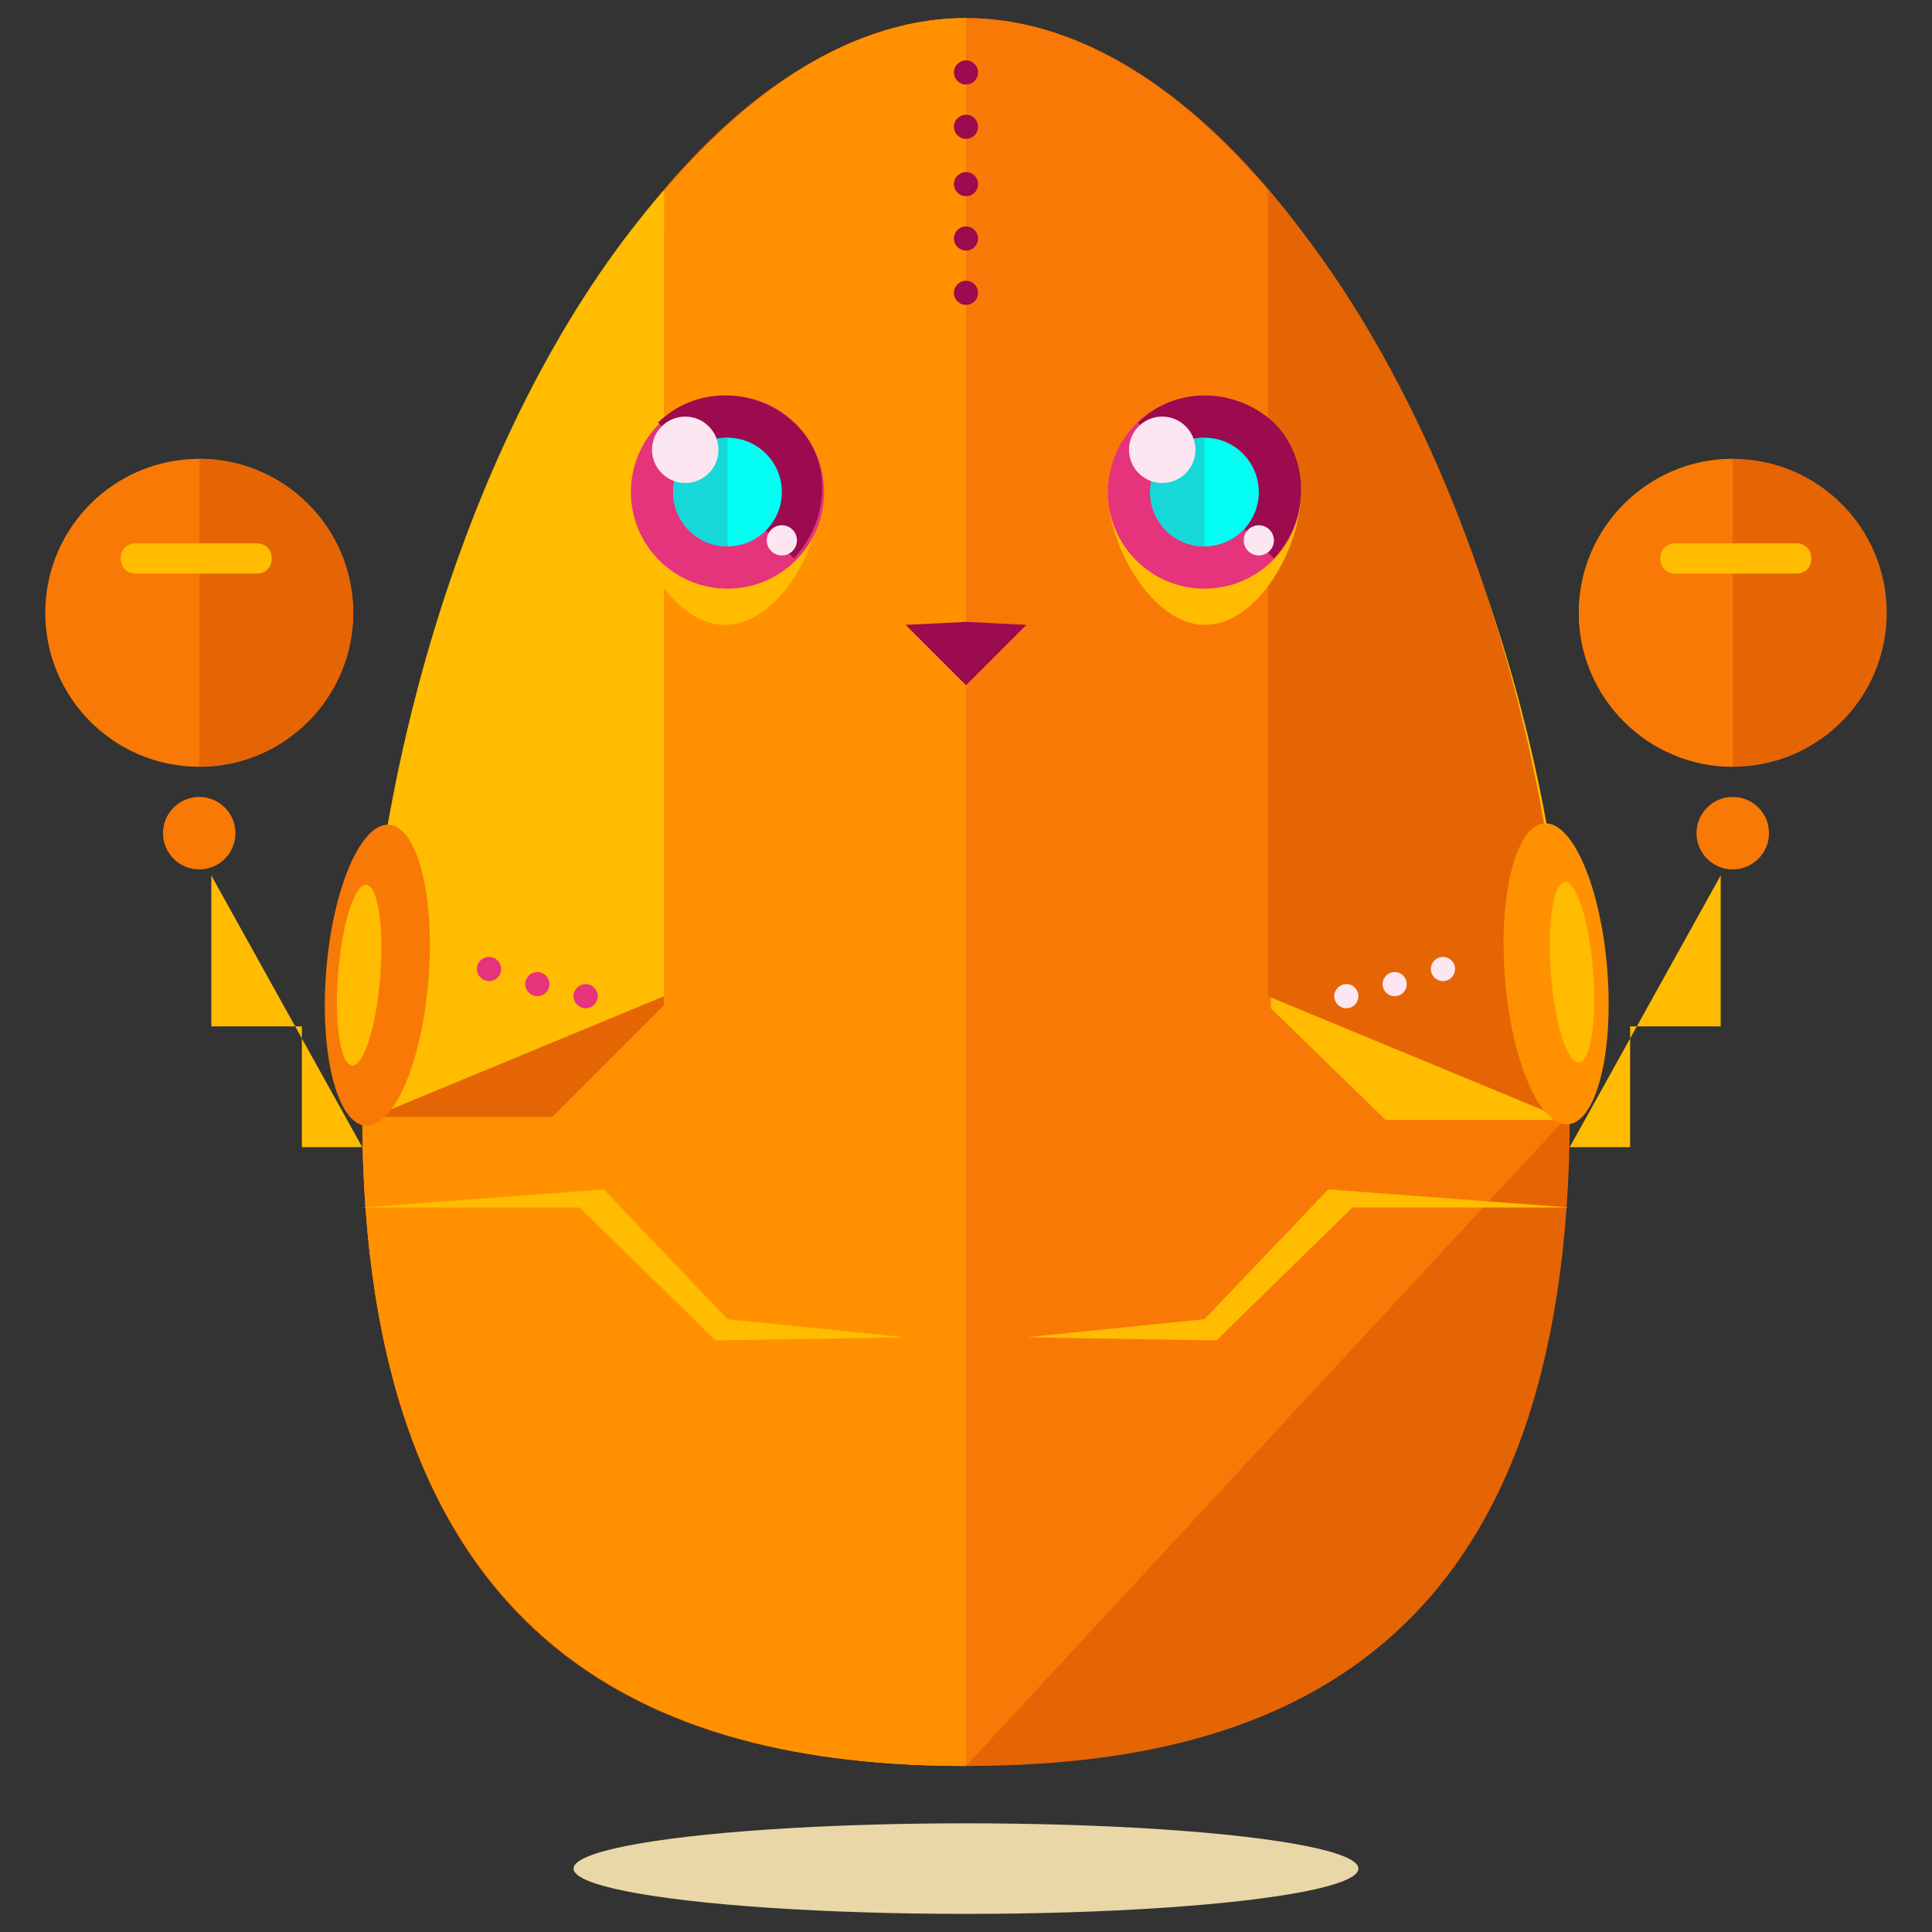 <?xml version="1.0" encoding="utf-8"?>
<!-- Generator: Adobe Illustrator 16.0.0, SVG Export Plug-In . SVG Version: 6.00 Build 0)  -->
<!DOCTYPE svg PUBLIC "-//W3C//DTD SVG 1.1//EN" "http://www.w3.org/Graphics/SVG/1.1/DTD/svg11.dtd">
<svg version="1.1" id="Layer_1" xmlns="http://www.w3.org/2000/svg" xmlns:xlink="http://www.w3.org/1999/xlink" x="0px" y="0px"
	 width="64px" height="64px" viewBox="0 0 64 64" enable-background="new 0 0 64 64" xml:space="preserve">
<rect x="0" y="0" width="64" height="64" fill="#333333" stroke="none"/>
<g>
	<g>
		<path fill="#E56505" d="M12,36.9c0-17.6,9.5-36.3,20-36.3s20,18.6,20,36.3s-9.5,21.6-20,21.6S12,54.5,12,36.9z"/>
		<path fill="#F97906" d="M32,58.5c-10.4,0-20-4-20-21.6S21.6,0.6,32,0.6s20,18.6,20,36.3"/>
		<path fill="#FF9100" d="M32,58.5c-10.4,0-20-4-20-21.6S21.6,0.6,32,0.6"/>
		<ellipse fill="#EAD7A7" cx="32" cy="61.9" rx="13" ry="1.5"/>
		<g>
			<g>
				<polyline fill="#FFBC00" points="12,40 19.2,40 23.7,44.4 24,44.4 24,44.4 30,44.3 30,44.3 24.1,43.7 20,39.4 20,39.4 				"/>
			</g>
			<g>
				<polyline fill="#FFBC00" points="52,40 44.8,40 40.3,44.4 40,44.4 40,44.4 34,44.3 34,44.3 39.9,43.7 44,39.4 44,39.4 				"/>
			</g>
		</g>
		<g>
			<path fill="#FFBC00" d="M51.9,37L51.9,37c0.1-0.1,0.2-0.1,0.2-0.2c0-11.7-4-23.1-10-29.9v26.5l3.8,3.7H51.9z"/>
			<path fill="#E56505" d="M51.9,37.1L51.9,37.1C52,37,52,36.9,52,36.8c0-11.7-4-23.7-10-30.5V33"/>
		</g>
		<g>
			<path fill="#E56505" d="M12.2,37L12.2,37c-0.1-0.1-0.2-0.1-0.2-0.2c0-11.7,4-22.2,10-29.1v25.6L18.3,37H12.2z"/>
			<path fill="#FFBC00" d="M12.1,37.1L12.1,37.1c0-0.1-0.1-0.2-0.1-0.3c0-11.7,4-23.7,10-30.5L22,33"/>
		</g>
		<g>
			<circle fill="#E56505" cx="57.4" cy="20.3" r="5.1"/>
			<path fill="#F97906" d="M57.4,25.4c-2.8,0-5.1-2.3-5.1-5.1c0-2.8,2.3-5.1,5.1-5.1"/>
			<circle fill="#F97906" cx="57.4" cy="27.6" r="1.2"/>
			<polyline fill="#FFBC00" points="57,29 57,34 54,34 54,38 52,38 			"/>
			
				<ellipse transform="matrix(-0.997 7.895484e-02 -7.895484e-02 -0.997 105.444 60.397)" fill="#FF9100" cx="51.5" cy="32.3" rx="1.7" ry="5"/>
			
				<ellipse transform="matrix(-0.997 7.879964e-02 -7.879964e-02 -0.997 106.562 60.303)" fill="#FFBC00" cx="52.1" cy="32.3" rx="0.7" ry="3"/>
			<circle fill="#FCE6F1" cx="47.8" cy="32.1" r="0.4"/>
			<circle fill="#FCE6F1" cx="46.2" cy="32.6" r="0.4"/>
			<circle fill="#FCE6F1" cx="44.6" cy="33" r="0.4"/>
			<path fill="#FFBC00" d="M60,18.5c0,0.3-0.2,0.5-0.5,0.5h-4c-0.3,0-0.5-0.2-0.5-0.5l0,0c0-0.3,0.2-0.5,0.5-0.5h4
				C59.8,18,60,18.2,60,18.5L60,18.5z"/>
		</g>
		<g>
			<circle fill="#F97906" cx="6.6" cy="20.3" r="5.1"/>
			<path fill="#E56505" d="M6.6,25.4c2.8,0,5.1-2.3,5.1-5.1c0-2.8-2.3-5.1-5.1-5.1"/>
			<circle fill="#F97906" cx="6.6" cy="27.6" r="1.2"/>
			<polyline fill="#FFBC00" points="7,29 7,34 10,34 10,38 12,38 			"/>
			
				<ellipse transform="matrix(0.997 7.895486e-02 -7.895486e-02 0.997 2.588 -0.884)" fill="#F97906" cx="12.5" cy="32.3" rx="1.7" ry="5"/>
			
				<ellipse transform="matrix(0.997 7.879969e-02 -7.879969e-02 0.997 2.579 -0.838)" fill="#FFBC00" cx="11.9" cy="32.3" rx="0.7" ry="3"/>
			<circle fill="#E5337C" cx="16.2" cy="32.1" r="0.4"/>
			<circle fill="#E5337C" cx="17.8" cy="32.6" r="0.4"/>
			<circle fill="#E5337C" cx="19.4" cy="33" r="0.4"/>
			<path fill="#FFBC00" d="M9,18.5C9,18.2,8.8,18,8.5,18h-4C4.2,18,4,18.2,4,18.5l0,0C4,18.8,4.2,19,4.5,19h4C8.8,19,9,18.8,9,18.5
				L9,18.5z"/>
		</g>
		<g>
			<g>
				<g>
					<path fill="#FFBC00" d="M27.2,16.3c0,1.8-1.4,4.4-3.2,4.4c-1.7,0-3.2-2.6-3.2-4.4c0-1.7,1.4-3.2,3.2-3.2
						C25.8,13.1,27.2,14.5,27.2,16.3z"/>
					<circle fill="#E5337C" cx="24.1" cy="16.3" r="3.2"/>
					<path fill="#9B0B4D" d="M21.8,14c1.2-1.2,3.2-1.2,4.5,0s1.2,3.2,0,4.5"/>
				</g>
				<g>
					<circle fill="#00FFF2" cx="24.1" cy="16.3" r="1.8"/>
					<path fill="#16D8D8" d="M24.1,18.1c-1,0-1.8-0.8-1.8-1.8c0-1,0.8-1.8,1.8-1.8"/>
				</g>
				<circle fill="#FCE6F1" cx="22.7" cy="14.9" r="1.1"/>
				<circle fill="#FCE6F1" cx="25.9" cy="17.9" r="0.5"/>
			</g>
			<g>
				<g>
					<path fill="#FFBC00" d="M43.1,16.3c0,1.8-1.4,4.4-3.2,4.4c-1.7,0-3.2-2.6-3.2-4.4c0-1.7,1.4-3.2,3.2-3.2
						C41.7,13.1,43.1,14.5,43.1,16.3z"/>
					<circle fill="#E5337C" cx="39.9" cy="16.3" r="3.2"/>
					<path fill="#9B0B4D" d="M37.7,14c1.2-1.2,3.2-1.2,4.5,0c1.2,1.2,1.2,3.2,0,4.5"/>
				</g>
				<g>
					<circle fill="#00FFF2" cx="39.9" cy="16.3" r="1.8"/>
					<path fill="#16D8D8" d="M39.9,18.1c-1,0-1.8-0.8-1.8-1.8c0-1,0.8-1.8,1.8-1.8"/>
				</g>
				<circle fill="#FCE6F1" cx="38.5" cy="14.9" r="1.1"/>
				<circle fill="#FCE6F1" cx="41.7" cy="17.9" r="0.5"/>
			</g>
		</g>
	</g>
	<polygon fill="#9B0B4D" points="34,20.7 32,22.7 30,20.7 32,20.6 	"/>
	<g>
		<circle fill="#9B0B4D" cx="32" cy="2.4" r="0.4"/>
		<circle fill="#9B0B4D" cx="32" cy="4.2" r="0.4"/>
		<circle fill="#9B0B4D" cx="32" cy="6.1" r="0.4"/>
		<circle fill="#9B0B4D" cx="32" cy="7.9" r="0.4"/>
		<circle fill="#9B0B4D" cx="32" cy="9.7" r="0.4"/>
	</g>
</g>
</svg>
